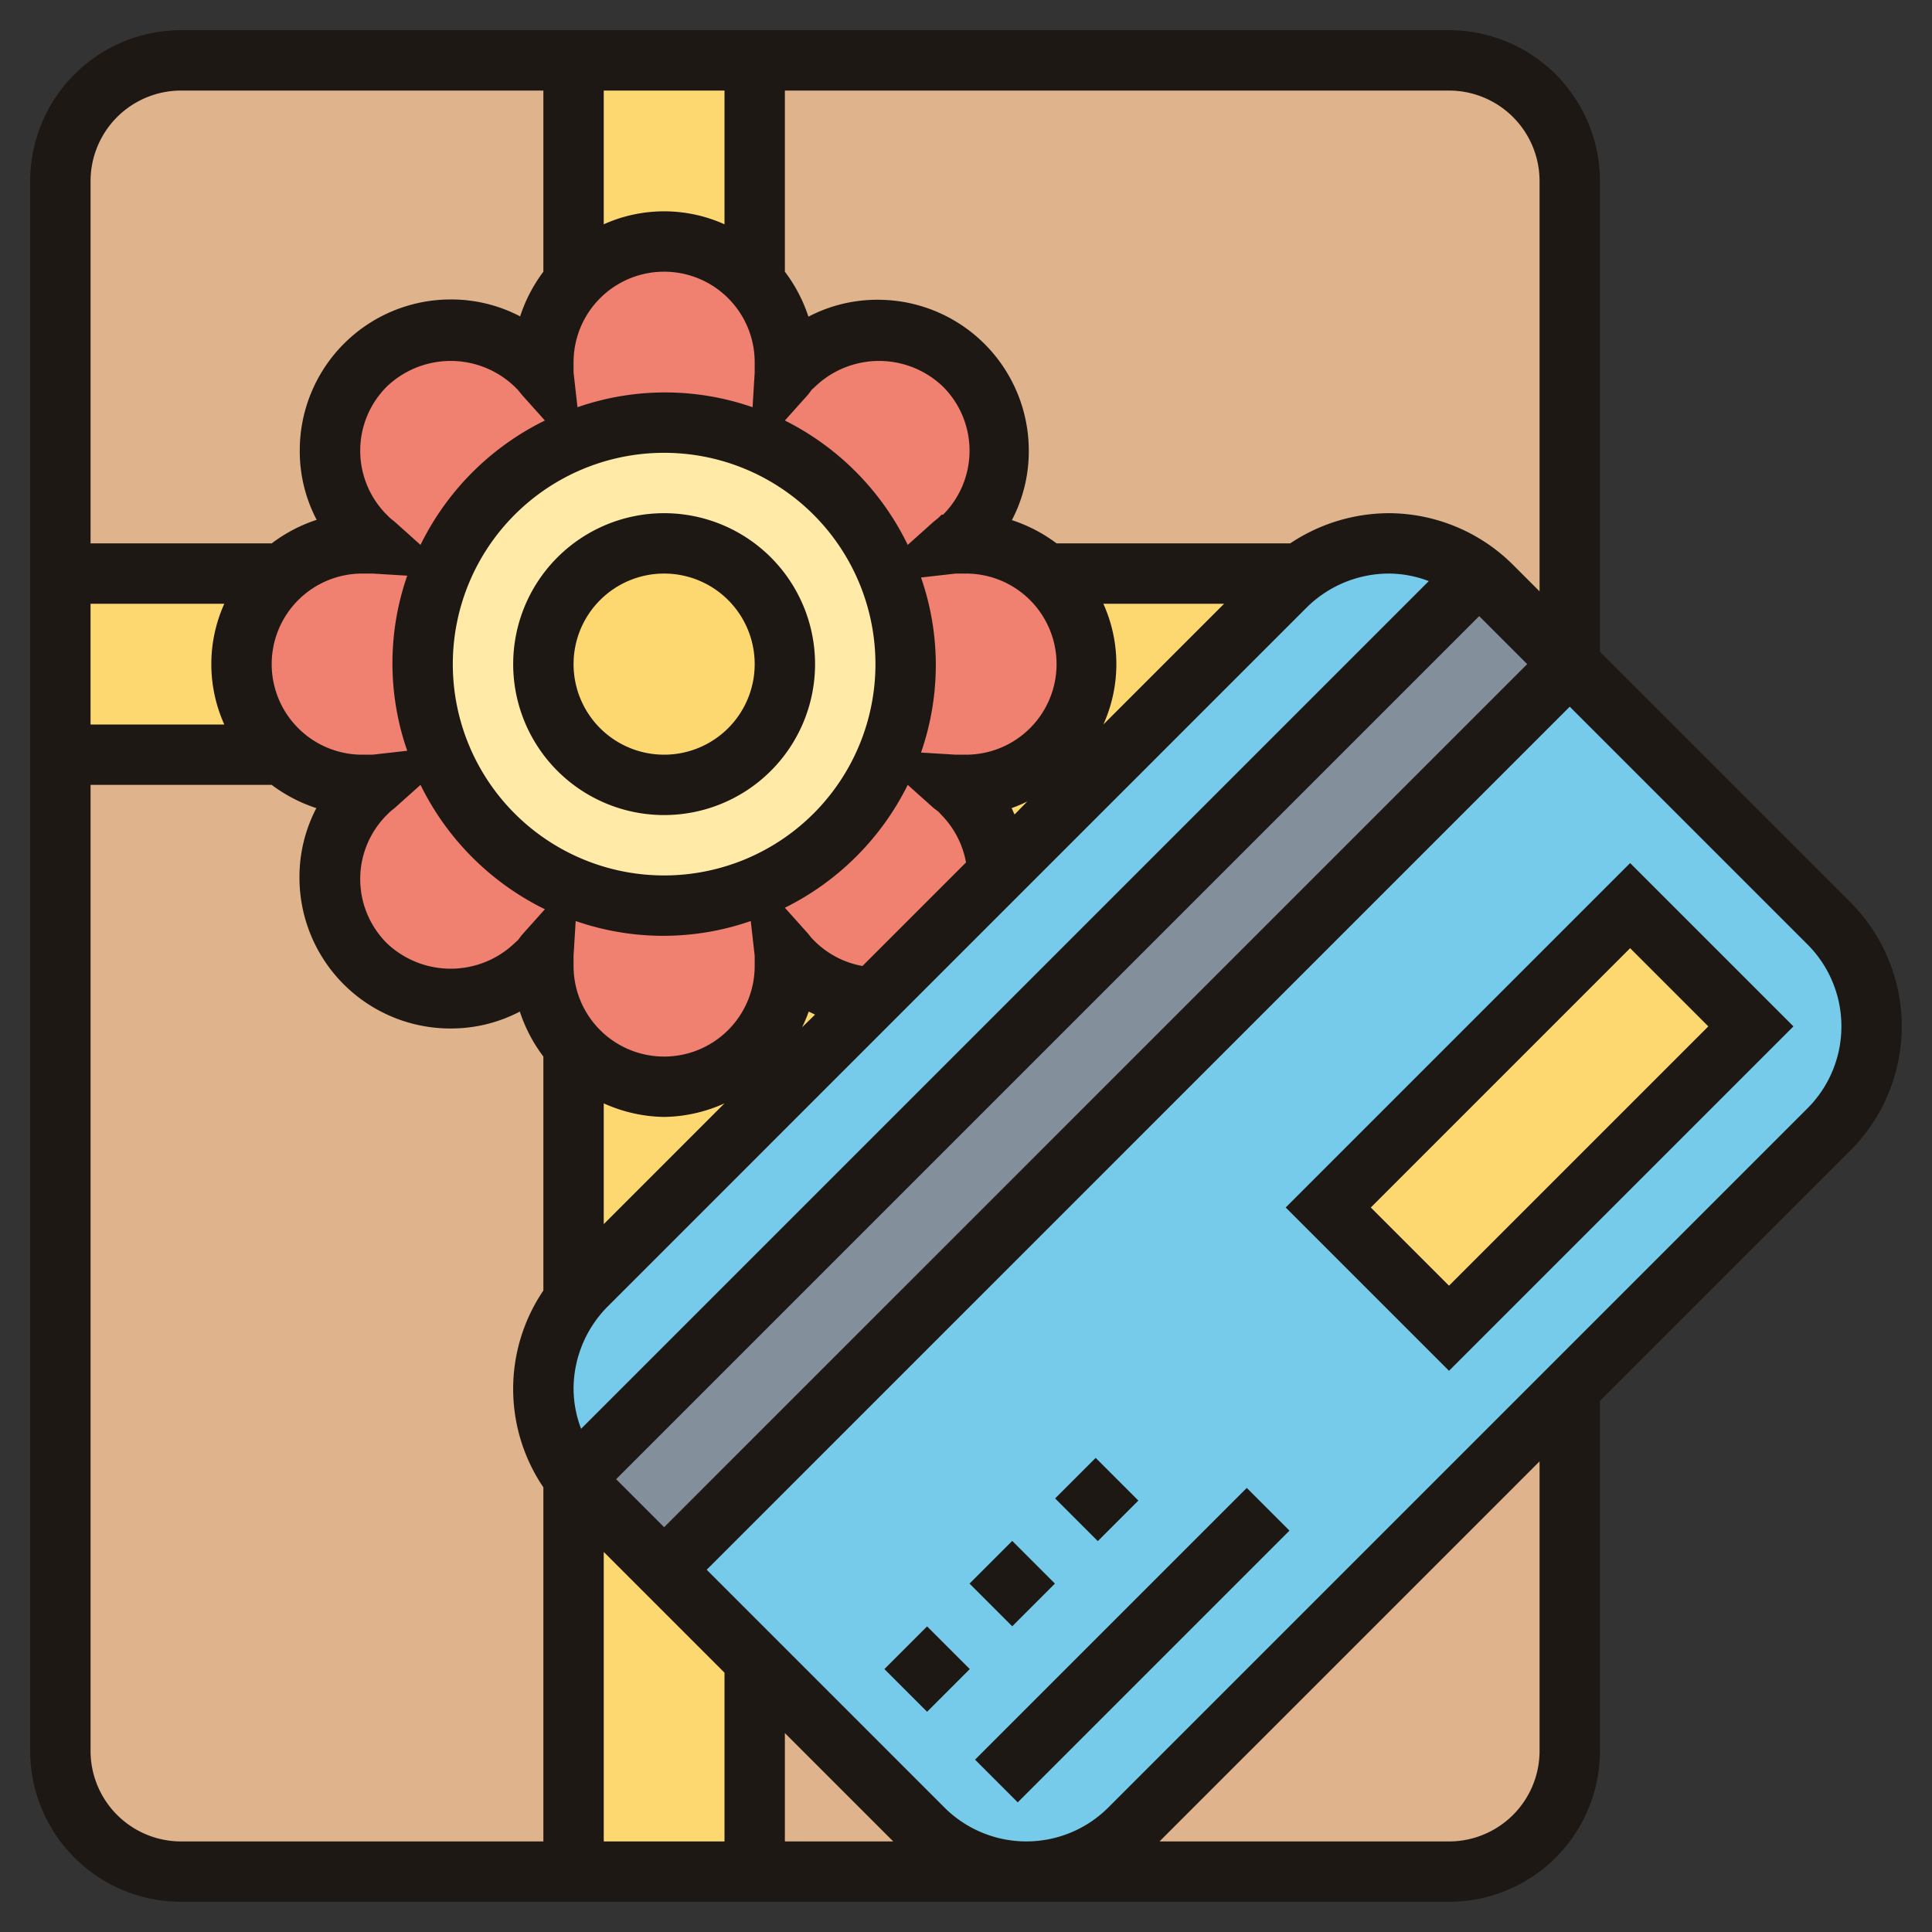 <svg id="Layer_1" data-name="Layer 1" xmlns="http://www.w3.org/2000/svg" viewBox="0 0 64 64"><rect x="0" y="0" width="64" height="64" fill="#333333" stroke="none"/><defs><style>.cls-2{fill:#fdd870}.cls-7{fill:#1e1814}</style></defs><path d="M34 62h-9v-7l5.59 5.59A4.83 4.83 0 0034 62zm18-16v12a4 4 0 01-4 4H34a4.83 4.83 0 003.41-1.41zM31.9 17.76a4 4 0 10-5.66-5.66l-.1.11a1.63 1.63 0 00-.17.2 2.3 2.3 0 000-.26V12a4 4 0 00-1-2.64V2H48a4 4 0 014 4v16l-2.59-2.59A3.86 3.86 0 0049 19a4.79 4.79 0 00-5.9 0h-8.46A4 4 0 0032 18h-.15a2.3 2.3 0 00-.26 0 1.63 1.63 0 00.2-.17zM18 31.85V32a4 4 0 001 2.64v8.42A4.79 4.79 0 0019 49v13H6a4 4 0 01-4-4V25h7.36A4 4 0 0012 26h.15a2.3 2.3 0 00.26 0 1.63 1.63 0 00-.2.17l-.11.1a4 4 0 105.66 5.66l.1-.11a1.63 1.63 0 00.17-.2 2.3 2.3 0 00-.03.23zm1-22.49A4 4 0 0018 12v.15a2.3 2.3 0 000 .26 1.63 1.63 0 00-.17-.2l-.1-.11a4 4 0 00-5.66 5.66l.11.1a1.63 1.63 0 00.2.17 2.3 2.3 0 00-.26 0H12a4 4 0 00-2.64 1H2V6a4 4 0 014-4h13z" fill="#dfb38b"/><path class="cls-2" d="M36 22a4 4 0 00-1.36-3h8.42a3.63 3.63 0 00-.47.41l-9.52 9.52a4 4 0 00-1.17-2.69l-.11-.1a1.63 1.63 0 00-.2-.17 2.3 2.3 0 00.26 0H32A4 4 0 0036 22zM19 62V49a5.08 5.08 0 00.38.43L22 52l3 3v7zm7.24-30.1a4 4 0 002.69 1.17l-9.52 9.52a3.63 3.63 0 00-.41.47v-8.42A4 4 0 0026 32v-.15a2.3 2.3 0 000-.26 1.63 1.63 0 00.17.2zM22 8a4 4 0 00-3 1.36V2h6v7.36A4 4 0 0022 8zM8 22a4 4 0 001.36 3H2v-6h7.36A4 4 0 008 22z"/><path d="M49 19L19 49a4.79 4.79 0 010-5.9 3.63 3.63 0 01.41-.47l9.52-9.52 4.14-4.14 9.52-9.52a3.63 3.63 0 01.47-.41A4.79 4.79 0 0149 19zM30.59 60.59L25 55l-3-3 30-30 8.59 8.59a4.83 4.83 0 010 6.82L52 46 37.41 60.59a4.83 4.83 0 01-6.82 0z" fill="#76cbea"/><path d="M32 26a4 4 0 000-8h-.15a2.3 2.3 0 00-.26 0 1.63 1.63 0 00.2-.17l.11-.1a4 4 0 10-5.66-5.66l-.1.11a1.63 1.63 0 00-.17.2 2.3 2.3 0 000-.26V12a4 4 0 00-8 0v.15a2.3 2.3 0 000 .26 1.63 1.63 0 00-.17-.2l-.1-.11a4 4 0 00-5.66 5.66l.11.1a1.63 1.63 0 00.2.17 2.3 2.3 0 00-.26 0H12a4 4 0 000 8h.15a2.3 2.3 0 00.26 0 1.63 1.63 0 00-.2.17l-.11.1a4 4 0 105.66 5.66l.1-.11a1.63 1.63 0 00.17-.2 2.3 2.3 0 000 .26V32a4 4 0 008 0v-.15a2.3 2.3 0 000-.26 1.63 1.63 0 00.17.2l.1.11a4 4 0 002.69 1.17l4.14-4.14a4 4 0 00-1.17-2.69l-.11-.1a1.63 1.63 0 00-.2-.17 2.3 2.3 0 00.26 0z" fill="#f08070"/><path d="M52 22L22 52l-2.59-2.59A5.08 5.08 0 0119 49l30-30a3.86 3.86 0 01.44.38z" fill="#838f9a"/><path d="M22 14a8 8 0 11-3.12.63A8 8 0 0122 14z" fill="#ffeba7"/><path class="cls-2" transform="rotate(-45 50.998 37.006)" d="M43.93 34.17h14.14v5.66H43.93z"/><circle class="cls-2" cx="22" cy="22" r="4"/><path class="cls-7" d="M63 34a5.85 5.85 0 00-1.71-4.12L53 21.59V6a5 5 0 00-5-5H6a5 5 0 00-5 5v52a5 5 0 005 5h42a5 5 0 005-5V46.41l8.29-8.29A5.85 5.85 0 0063 34zM29.59 61H26v-3.59zM24 61h-4v-9.59l4 4zM9 22a3 3 0 013-3h.34l1.15.07a8.83 8.83 0 000 5.8l-1.15.13H12a3 3 0 01-3-3zm-1.57 2H3v-4h4.43a4.87 4.87 0 000 4zm11.82 23.33A3.74 3.74 0 0119 46a3.88 3.88 0 011.12-2.71l23.17-23.17A3.88 3.88 0 0146 19a3.74 3.74 0 011.33.25zM19 31.84v-.18l.07-1.15a8.83 8.83 0 005.8 0l.13 1.15V32a3 3 0 01-6 0zM15 22a7 7 0 117 7 7 7 0 01-7-7zm4-9.66V12a3 3 0 016 0v.34l-.07 1.15a8.83 8.83 0 00-5.8 0zm14.51 14.43a4.77 4.77 0 00.52-.22l-.42.43c-.04-.07-.06-.14-.1-.21zM28.57 32a3 3 0 01-1.57-.81l-.11-.11-.12-.15-.77-.86A9 9 0 0030.07 26l.86.77.16.12.1.11a3 3 0 01.81 1.57zM27 33.61l-.43.42a4.77 4.77 0 00.22-.52zM22 37a5 5 0 002-.45l-4 4v-4a5 5 0 002 .45zm14.55-13a4.86 4.86 0 000-4h4zM35 22a3 3 0 01-3 3h-.34l-1.15-.07a8.83 8.83 0 000-5.8l1.15-.13H32a3 3 0 013 3zm-3.81-4.95l-.11.11-.15.12-.86.77A9 9 0 0026 13.93l.77-.86.12-.16.11-.1a3.06 3.06 0 014.24 0 3 3 0 010 4.24zM24 7.43a4.87 4.87 0 00-4 0V3h4zm-5.95 6.5a9 9 0 00-4.12 4.12l-.86-.77-.15-.12-.11-.11a3 3 0 010-4.24 3.06 3.06 0 014.24 0l.11.11.12.15zM12.81 27l.11-.11.15-.12.86-.77a9 9 0 004.12 4.12l-.77.86-.12.16-.11.1a3.07 3.07 0 01-4.24 0 3 3 0 010-4.24zm7.6 22L49 20.41 50.59 22 22 50.59zM51 6v13.59l-.88-.88A5.85 5.85 0 0046 17a5.91 5.91 0 00-3.26 1H35a5.09 5.09 0 00-1.48-.77 4.92 4.92 0 00.56-2.3 5 5 0 00-5-5 4.92 4.92 0 00-2.3.56A5.09 5.09 0 0026 9V3h22a3 3 0 013 3zM6 3h12v6a5.09 5.09 0 00-.77 1.48 4.92 4.92 0 00-2.3-.56 5 5 0 00-5 5 4.89 4.89 0 00.56 2.3A5.09 5.09 0 009 18H3V6a3 3 0 013-3zM3 58V26h6a5.09 5.09 0 001.48.77 4.92 4.92 0 00-.56 2.3 5 5 0 005 5 4.92 4.92 0 002.3-.56A5.09 5.09 0 0018 35v7.75a5.81 5.81 0 000 6.52V61H6a3 3 0 01-3-3zm48 0a3 3 0 01-3 3h-9.59L51 48.41zm8.88-21.29L36.71 59.88a3.84 3.84 0 01-5.42 0L23.41 52 52 23.41l7.88 7.88a3.84 3.84 0 010 5.42z"/><path class="cls-7" d="M42.59 40L48 45.41 59.41 34 54 28.59zM48 42.59L45.41 40 54 31.41 56.59 34z"/><path class="cls-7" transform="rotate(-45 37.503 54.496)" d="M31.14 53.5h12.73v2H31.14z"/><path class="cls-7" transform="rotate(-45 36.334 49.67)" d="M35.38 48.67h1.9v2h-1.9z"/><path class="cls-7" transform="rotate(-45 30.711 55.289)" d="M29.71 54.29h2v2h-2z"/><path class="cls-7" transform="rotate(-45 33.534 52.47)" d="M32.54 51.46h2v2h-2z"/><path class="cls-7" d="M22 27a5 5 0 10-5-5 5 5 0 005 5zm0-8a3 3 0 11-3 3 3 3 0 013-3z"/></svg>